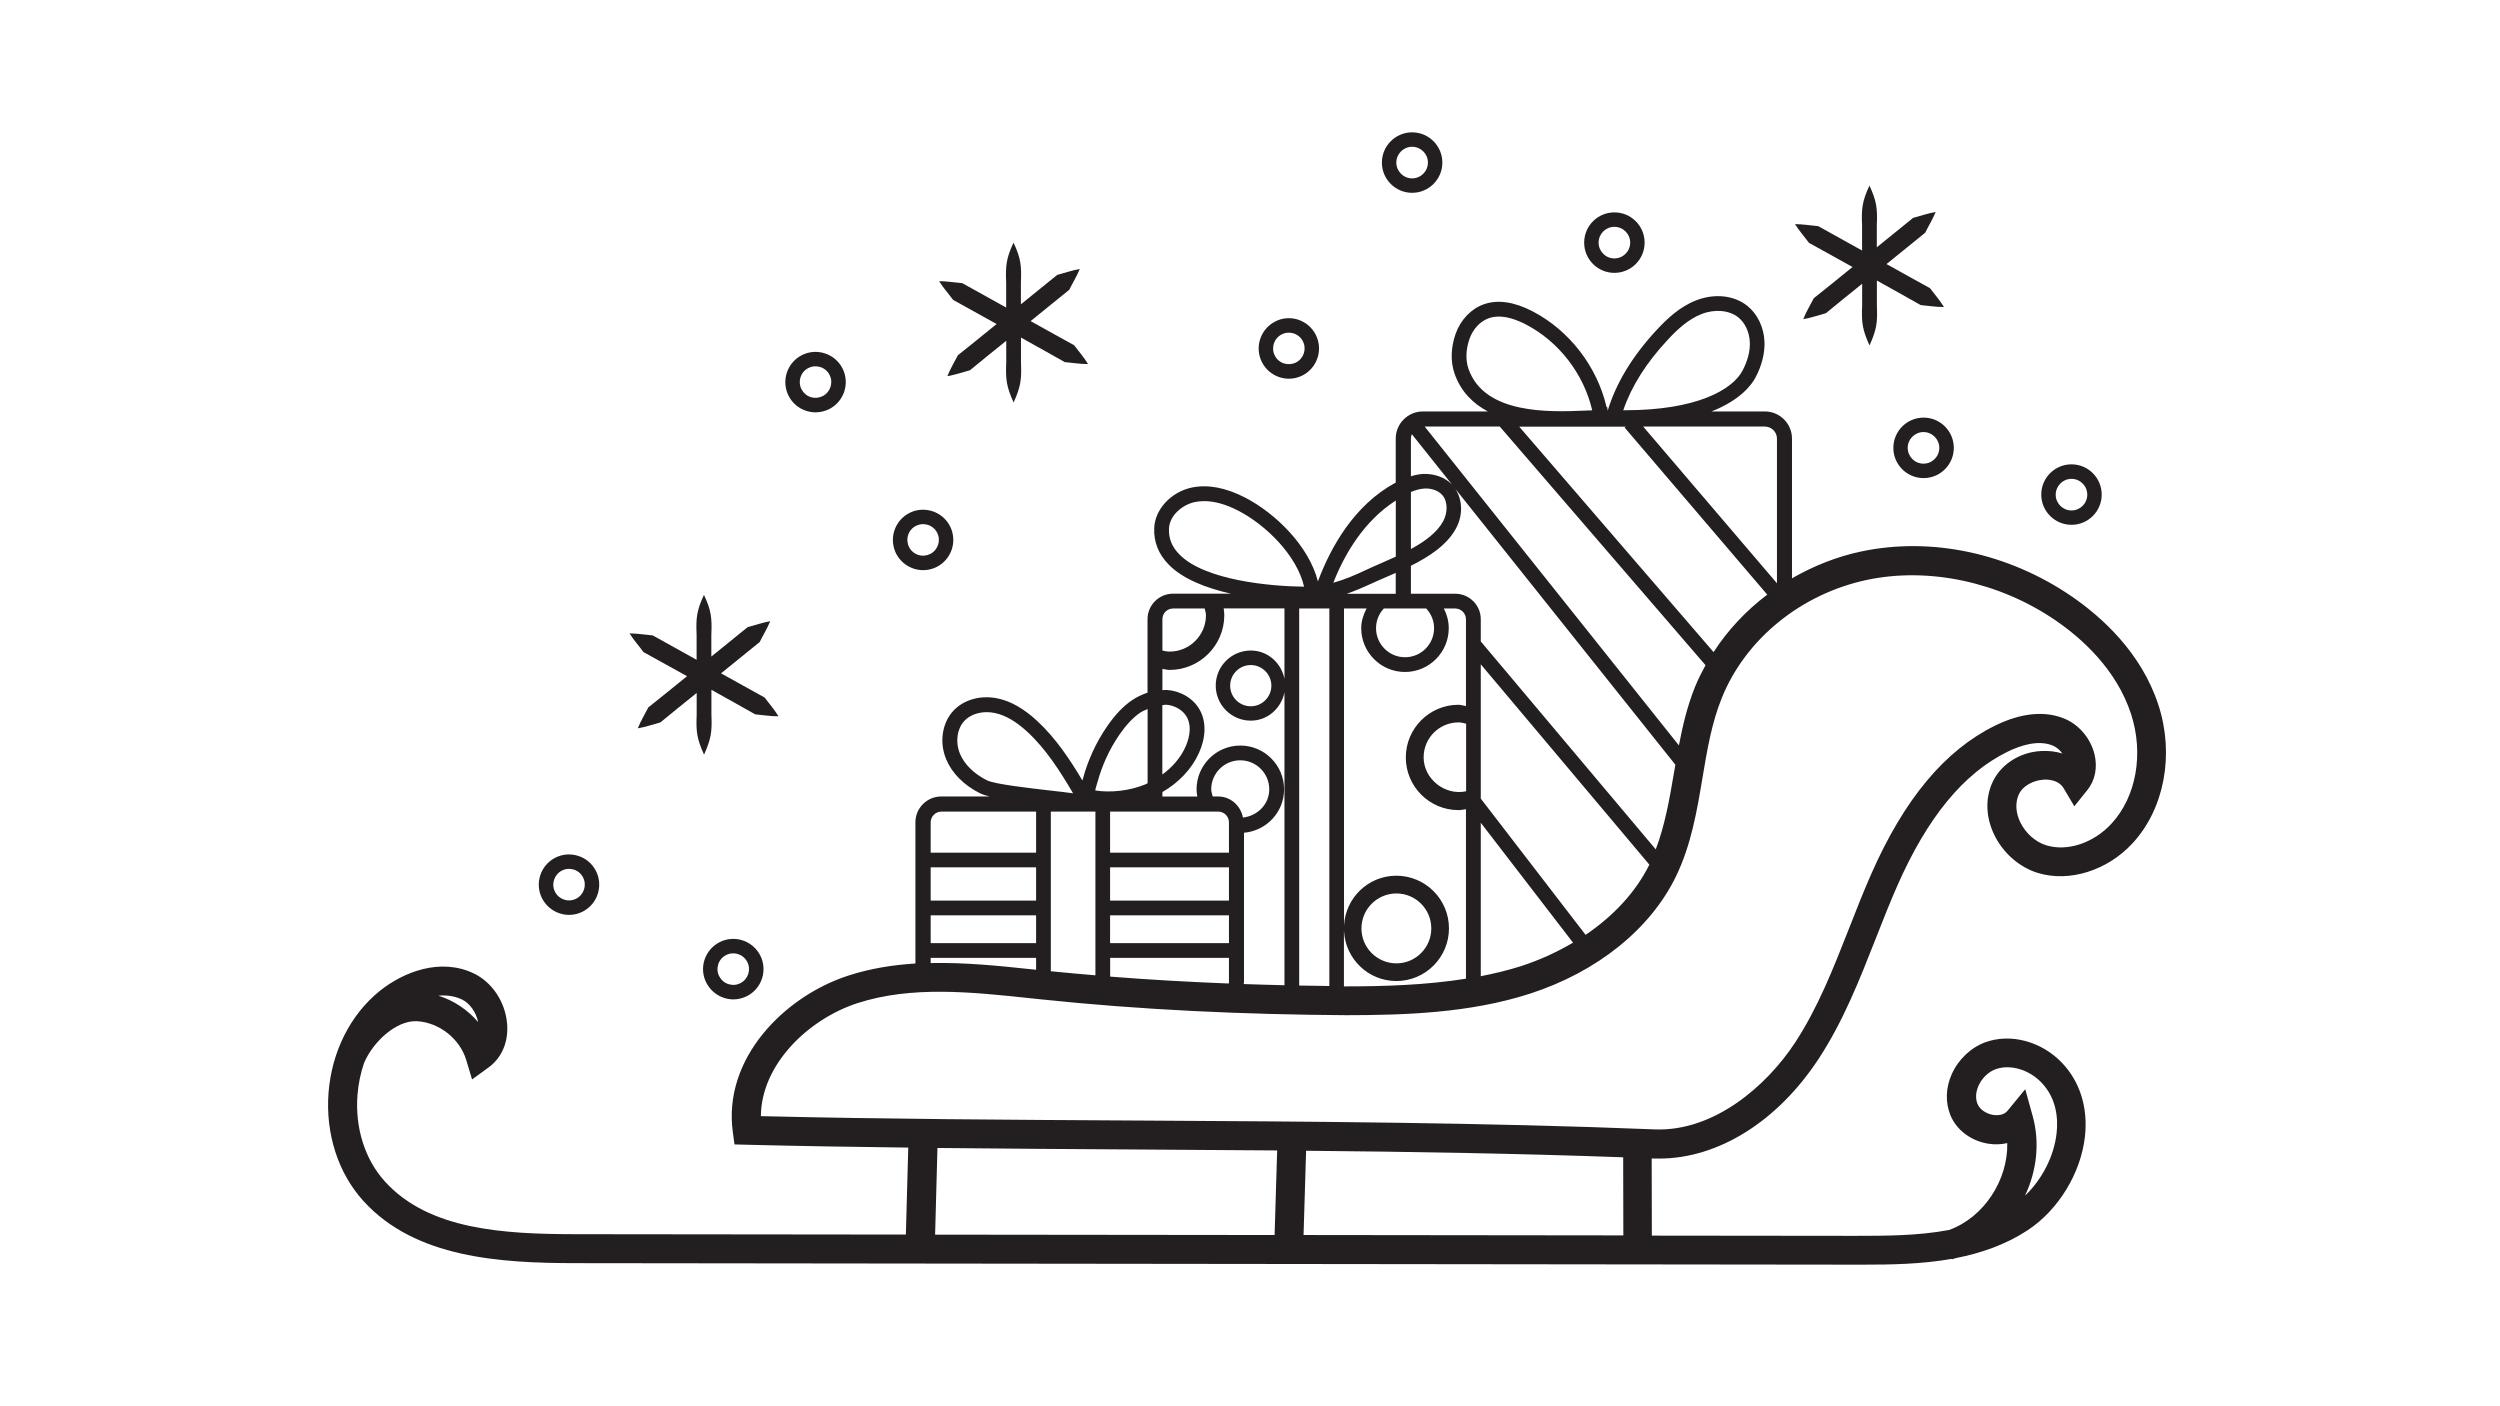 <svg xmlns="http://www.w3.org/2000/svg" xmlns:xlink="http://www.w3.org/1999/xlink" width="1920" zoomAndPan="magnify" viewBox="0 0 1440 810" height="1080" preserveAspectRatio="xMidYMid meet" version="1.0"><path fill="#231f20" d="M 1147.219 451.625 C 1143.496 460.598 1143.973 470.867 1148.52 480.488 C 1153.586 491.191 1163.027 499.512 1173.77 502.805 C 1191.918 508.352 1213.832 501.461 1228.383 485.688 C 1246.703 465.84 1252.551 434.551 1243.238 406.039 C 1233.406 375.879 1210.582 355.383 1193.215 343.465 C 1156.75 318.547 1112.57 309.102 1072.121 317.637 C 1057.871 320.629 1044.488 326.043 1032.188 333.109 L 1032.188 252.637 C 1032.188 244.012 1025.172 236.992 1016.551 236.992 L 985.801 236.992 C 1002.52 230.449 1008.973 221.523 1011.051 217.664 C 1014.82 210.645 1016.641 203.363 1016.336 196.605 C 1015.945 188.5 1012.309 180.875 1006.547 176.238 C 998.926 170.086 987.621 168.871 977.012 172.988 C 967.527 176.672 960.207 183.648 954.316 189.977 C 940.285 205.055 930.797 220.742 926.035 236.559 L 925.773 234.48 L 925.383 234.523 C 919.973 211.164 903.988 190.32 882.68 179.27 C 872.027 173.77 862.543 172.426 854.527 175.328 C 847.254 177.93 841.277 184.297 838.418 192.316 C 835.645 200.246 835.43 208.391 837.855 215.281 C 841.492 225.684 848.551 232.484 856.996 236.992 L 819.578 236.992 C 810.957 236.992 803.941 244.012 803.941 252.637 L 803.941 277.988 C 803.855 278.031 803.812 278.031 803.727 278.074 C 780.035 290.941 766.566 314.949 759.117 334.883 C 754.004 314.691 734.949 295.754 717.02 286.523 C 705.973 280.848 695.711 278.941 686.57 280.805 C 674.617 283.273 665.262 293.285 664.828 304.117 C 664.484 312.133 667.297 319.195 673.145 325.176 C 681.246 333.496 694.758 338.742 709.008 341.949 L 675.699 341.949 C 667.602 341.949 660.977 348.535 660.977 356.637 L 660.977 398.977 C 657.855 400.016 654.781 401.445 651.879 403.438 C 646.941 406.82 642.395 411.629 637.891 418.086 C 634.555 422.895 631.652 428.008 629.273 433.254 C 627.105 438.02 625.289 442.961 623.945 447.941 L 623.512 449.461 C 623.512 449.504 623.512 449.547 623.469 449.547 C 616.105 437.195 608.051 425.062 597.18 415.051 C 589.73 408.207 582.496 404.047 575.133 402.398 C 565.348 400.188 555.473 402.789 549.363 409.16 C 542.652 416.18 540.875 427.531 545.035 437.414 C 548.367 445.43 555.34 452.406 564.695 457.043 C 565.953 457.648 567.816 458.258 570.066 458.777 L 542.133 458.777 C 533.945 458.777 527.277 465.449 527.277 473.641 L 527.277 554.977 C 514.195 555.801 501.203 557.84 488.469 562 C 451.918 573.914 416.23 609.578 422.117 652.176 L 423.07 659.195 L 430.133 659.371 C 460.664 660.148 491.848 660.625 523.16 661.016 L 521.777 711.109 L 331.902 710.895 C 290.066 710.852 247.102 708.469 221.766 680.605 C 210.203 667.906 204.441 649.664 205.914 630.641 C 206.434 624.184 207.734 617.984 209.727 612.18 C 214.879 600.133 228.176 587.609 240.215 588.215 C 252.949 588.953 264.859 598.312 268.539 610.531 L 271.918 621.754 L 281.402 614.867 C 289.156 609.188 293.055 599.914 292.059 589.344 C 290.934 576.949 283.395 565.727 272.914 560.699 C 253.641 551.469 232.332 559.875 218.777 570.75 C 201.844 584.359 191.102 605.723 189.238 629.34 C 187.422 652.957 194.738 675.75 209.379 691.828 C 239.305 724.719 288.246 727.535 331.816 727.578 L 1068.785 728.445 C 1070.129 728.445 1071.512 728.445 1072.898 728.445 C 1088.879 728.445 1106.68 728.227 1124.18 725.109 L 1124.266 725.367 C 1125.09 725.152 1125.867 724.891 1126.691 724.633 C 1141.07 721.812 1155.23 716.961 1167.965 708.598 C 1185.637 696.941 1198.543 675.793 1200.926 654.691 C 1202.785 638.094 1198.066 622.969 1187.629 612.094 C 1175.848 599.828 1158.176 595.062 1143.668 600.305 C 1135.309 603.297 1128.035 610.188 1124.223 618.68 C 1120.715 626.523 1120.453 634.887 1123.398 642.254 C 1126.906 650.918 1135.395 657.289 1145.488 658.805 C 1149.211 659.371 1152.809 659.195 1156.184 658.418 C 1156.66 679.648 1142.758 701.23 1122.664 708.469 C 1104.516 711.891 1085.504 711.805 1068.828 711.848 L 951.457 711.719 L 951.371 667.258 C 951.672 667.258 952.02 667.258 952.367 667.301 C 953.449 667.344 954.531 667.344 955.613 667.344 C 989.656 667.344 1023.871 646.023 1047.648 609.707 C 1061.77 588.172 1071.168 564.164 1080.305 540.938 C 1084.332 530.668 1088.359 520.398 1092.777 510.344 C 1110.188 470.738 1130.977 445.473 1156.27 433.035 C 1163.59 429.438 1174.07 425.887 1182.562 429.527 C 1184.598 430.391 1186.504 432.039 1187.93 434.031 C 1184.121 432.82 1179.918 432.344 1175.414 432.602 C 1162.812 433.34 1151.637 440.879 1147.219 451.625 Z M 265.984 575.648 C 270.578 577.816 274.258 583.059 275.426 588.734 C 269.406 581.672 261.438 576.297 252.516 573.523 C 257.105 573.09 261.699 573.656 265.984 575.648 Z M 1156.316 639.828 C 1153.891 642.816 1149.473 642.383 1148.172 642.211 C 1143.973 641.559 1140.332 639.004 1139.035 635.84 C 1137.777 632.719 1137.996 628.992 1139.641 625.352 C 1141.633 620.934 1145.312 617.379 1149.516 615.863 C 1157.875 612.871 1168.66 616.035 1175.848 623.531 C 1184.77 632.805 1185.508 644.551 1184.598 652.738 C 1183.125 666.043 1176.238 679.348 1166.406 688.707 C 1173.074 674.582 1175.113 658.285 1170.824 642.859 L 1166.535 627.391 Z M 748.332 350.484 L 765.699 350.484 L 765.699 567.934 C 759.895 567.891 754.137 567.762 748.332 567.676 Z M 774.145 536.301 C 774.969 552.293 788.09 565.074 804.289 565.074 C 821.008 565.074 834.605 551.469 834.605 534.742 C 834.605 518.016 821.008 504.406 804.289 504.406 C 788.09 504.406 774.969 517.191 774.145 533.223 L 774.145 350.484 L 787.137 350.484 C 785.32 353.996 784.062 357.766 784.062 361.84 C 784.062 375.75 795.367 387.059 809.27 387.059 C 823.172 387.059 834.477 375.75 834.477 361.84 C 834.477 357.809 833.438 353.996 831.66 350.484 L 838.156 350.484 C 841.578 350.484 844.395 353.258 844.395 356.723 L 844.395 406.688 C 842.922 406.473 841.535 405.953 840.062 405.953 C 823.344 405.953 809.746 419.559 809.746 436.285 C 809.746 453.012 823.344 466.621 840.062 466.621 C 841.535 466.621 842.965 466.316 844.395 466.102 L 844.395 563.73 C 820.879 567.457 796.969 568.152 775.316 568.152 C 774.926 568.152 774.492 568.152 774.102 568.152 L 774.102 536.301 Z M 784.191 534.785 C 784.191 523.691 793.203 514.633 804.332 514.633 C 815.418 514.633 824.43 523.648 824.43 534.785 C 824.43 545.879 815.418 554.891 804.332 554.891 C 793.203 554.891 784.191 545.879 784.191 534.785 Z M 821.484 350.484 C 824.387 353.605 826.031 357.547 826.031 361.84 C 826.031 371.066 818.539 378.566 809.312 378.566 C 800.09 378.566 792.594 371.066 792.594 361.84 C 792.594 357.59 794.199 353.605 797.098 350.484 Z M 844.438 455.785 C 832.312 458.387 820.012 448.723 820.012 436.199 C 820.012 425.105 829.02 416.094 840.148 416.094 C 841.621 416.094 843.051 416.527 844.48 416.828 L 844.48 455.785 Z M 852.926 473.898 L 906.066 542.973 C 896.93 548.348 886.926 552.984 876.098 556.496 C 868.52 558.922 860.766 560.742 852.926 562.301 Z M 913.301 538.469 L 852.926 459.988 L 852.926 382.637 L 950.027 498.035 C 942.32 513.637 929.586 527.461 913.301 538.469 Z M 953.711 489.242 L 852.926 369.465 L 852.926 356.68 C 852.926 348.578 846.344 341.992 838.246 341.992 L 812.691 341.992 L 812.691 325.871 C 823.301 320.582 833.48 313.91 838.676 304.332 C 842.793 296.75 842.402 287.781 838.246 281.539 L 965.012 440.488 C 964.754 442.137 964.449 443.824 964.148 445.473 C 961.547 460.898 958.906 475.59 953.711 489.242 Z M 812.691 283.359 C 815.418 282.277 817.977 281.539 820.355 281.41 C 820.66 281.41 820.922 281.367 821.223 281.367 C 825.121 281.367 828.629 282.754 830.75 285.137 C 834.262 289.125 833.695 295.754 831.27 300.219 C 827.719 306.805 820.617 311.918 812.691 316.25 Z M 967.051 429.352 L 820.617 245.703 L 863.883 245.703 L 982.383 383.16 C 980.172 387.23 978.051 391.348 976.316 395.684 C 971.898 406.645 969.215 418 967.051 429.352 Z M 987.016 375.617 L 875.059 245.746 L 936.387 245.746 L 935.777 246.266 L 1017.938 342.512 C 1005.684 351.742 995.199 362.965 987.016 375.617 Z M 1023.527 252.637 L 1023.527 335.969 L 946.477 245.703 L 1016.598 245.703 C 1020.406 245.746 1023.527 248.824 1023.527 252.637 Z M 960.598 195.738 C 965.836 190.105 972.246 183.953 980.129 180.875 C 987.793 177.883 996.109 178.664 1001.266 182.824 C 1005.164 185.945 1007.629 191.273 1007.891 196.996 C 1008.152 202.195 1006.633 207.957 1003.602 213.637 C 997.625 224.73 976.793 236.301 936.082 236.301 C 935.734 236.301 935.348 236.301 935 236.301 C 939.633 222.648 948.211 209 960.598 195.738 Z M 845.867 212.508 C 844.09 207.438 844.309 201.285 846.43 195.176 C 848.422 189.543 852.535 185.121 857.387 183.344 C 859.207 182.695 861.199 182.348 863.32 182.348 C 867.824 182.348 873.023 183.863 878.781 186.812 C 897.883 196.691 912.262 215.367 917.113 236.344 C 915.77 236.387 914.297 236.43 912.738 236.516 C 892.641 237.34 855.094 238.812 845.867 212.508 Z M 812.691 252.637 C 812.691 251.727 812.906 250.859 813.211 250.078 L 836.297 279.027 C 832.312 274.996 826.422 272.828 819.926 272.961 C 817.543 273.09 815.16 273.566 812.691 274.348 Z M 803.984 288.301 L 803.984 320.629 C 800.996 322.016 797.965 323.312 795.152 324.57 C 791.988 325.957 788.957 327.258 786.23 328.559 C 780.469 331.289 774.406 333.887 767.996 335.664 C 774.535 318.852 785.883 299.914 803.984 288.301 Z M 673.32 304.508 C 673.664 296.75 681.203 290.641 688.305 289.168 C 689.992 288.82 691.77 288.648 693.633 288.648 C 699.52 288.648 706.105 290.465 713.164 294.105 C 729.23 302.383 747.074 320.02 751.148 337.918 C 731.875 337.746 693.891 334.32 679.254 319.285 C 675.051 314.992 673.102 310.184 673.32 304.508 Z M 789.781 336.227 C 792.465 334.973 795.367 333.715 798.484 332.371 C 800.262 331.59 802.082 330.812 803.941 329.988 L 803.941 342.035 L 775.703 342.035 C 780.598 340.301 785.32 338.309 789.781 336.227 Z M 675.742 350.484 L 693.891 350.484 C 694.152 351.785 694.629 353.043 694.629 354.383 C 694.629 365.91 685.23 375.316 673.707 375.316 C 672.277 375.316 670.895 375.012 669.551 374.707 L 669.551 356.723 C 669.508 353.258 672.277 350.484 675.742 350.484 Z M 669.508 385.281 C 670.895 385.453 672.277 385.887 673.664 385.887 C 691.031 385.887 705.195 371.762 705.195 354.34 C 705.195 353.043 704.98 351.742 704.848 350.441 L 739.844 350.441 L 739.844 391 C 737.98 381.773 730.184 374.707 720.441 374.707 C 709.309 374.707 700.258 383.766 700.258 394.902 C 700.258 406.039 709.309 415.094 720.441 415.094 C 730.184 415.094 737.98 407.988 739.844 398.801 L 739.844 567.5 C 732.004 567.328 724.164 567.066 716.324 566.809 C 716.371 566.461 716.543 566.113 716.543 565.77 L 716.543 479.664 C 729.449 478.535 739.625 467.832 739.625 454.66 C 739.625 440.75 728.324 429.438 714.422 429.438 C 700.52 429.438 689.215 440.75 689.215 454.66 C 689.215 456.09 689.43 457.434 689.648 458.82 L 669.551 458.82 L 669.551 456.219 C 678.777 450.891 686.312 443.133 690.512 433.902 C 694.629 424.934 694.887 415.875 691.164 409.07 C 687.609 402.527 680.422 398.066 672.367 397.457 C 671.457 397.371 670.504 397.5 669.551 397.5 L 669.551 385.281 Z M 732.309 394.945 C 732.309 401.488 726.98 406.82 720.441 406.82 C 713.902 406.82 708.574 401.488 708.574 394.945 C 708.574 388.402 713.902 383.07 720.441 383.07 C 726.98 383.07 732.309 388.402 732.309 394.945 Z M 536.07 527.246 L 596.789 527.246 L 596.789 543.234 L 536.07 543.234 Z M 697.66 454.66 C 697.66 445.43 705.152 437.934 714.375 437.934 C 723.602 437.934 731.094 445.43 731.094 454.66 C 731.094 463.328 724.207 470 715.938 470.91 C 714.594 464.062 708.875 458.777 701.645 458.777 L 698.523 458.777 C 698.223 457.434 697.66 456.133 697.66 454.66 Z M 707.879 518.75 L 639.406 518.75 L 639.406 499.598 L 707.879 499.598 Z M 639.406 527.246 L 707.879 527.246 L 707.879 543.234 L 639.406 543.234 Z M 701.688 467.488 C 705.109 467.488 707.879 470.262 707.879 473.684 L 707.879 491.148 L 639.406 491.148 L 639.406 467.488 Z M 596.789 518.75 L 536.07 518.75 L 536.07 499.598 L 596.789 499.598 Z M 605.277 467.488 L 630.961 467.488 L 630.961 561.781 C 622.387 561.043 613.809 560.309 605.277 559.441 Z M 639.406 551.727 L 707.879 551.727 L 707.879 565.812 C 707.879 566.07 707.75 566.289 707.75 566.504 C 684.926 565.594 662.145 564.34 639.449 562.52 L 639.449 551.727 Z M 669.508 446.121 L 669.508 406.168 C 670.242 406.125 670.98 405.867 671.672 405.91 C 676.828 406.297 681.504 409.117 683.668 413.102 C 687.09 419.43 684.191 427.273 682.762 430.348 C 679.945 436.547 675.27 441.918 669.508 446.121 Z M 631.699 452.016 L 632.219 450.281 C 633.473 445.734 635.117 441.184 637.066 436.848 C 639.234 432.039 641.875 427.402 644.906 422.98 C 648.805 417.391 652.66 413.32 656.73 410.504 C 658.117 409.551 659.59 409.07 661.02 408.422 L 661.02 451.148 C 660.629 451.324 660.324 451.539 659.938 451.715 C 650.582 455.57 639.797 456.695 630.918 455.309 C 630.875 454.746 631.352 453.098 631.699 452.016 Z M 552.961 434.207 C 550.145 427.488 551.227 419.645 555.602 415.094 C 558.633 411.934 563.355 410.199 568.422 410.199 C 570.066 410.199 571.711 410.371 573.402 410.762 C 579.293 412.105 585.227 415.57 591.594 421.379 C 602.465 431.391 610.562 444.129 618.098 456.957 C 615.023 456.48 610.344 455.961 604.934 455.352 C 593.02 453.965 573.055 451.711 568.594 449.504 C 561.059 445.777 555.516 440.316 552.961 434.207 Z M 542.262 467.488 L 596.789 467.488 L 596.789 491.148 L 536.07 491.148 L 536.07 473.684 C 536.07 470.262 538.84 467.488 542.262 467.488 Z M 536.07 551.727 L 596.789 551.727 L 596.789 558.574 L 595.016 558.402 C 575.566 556.32 555.73 554.285 536.07 554.719 Z M 539.965 661.234 C 578.035 661.625 616.234 661.883 653.785 662.102 C 680.855 662.273 708.227 662.445 735.641 662.664 L 734.168 711.371 L 538.625 711.152 Z M 935.043 711.586 L 750.844 711.371 L 752.316 662.836 C 813.688 663.398 875.145 664.441 934.957 666.605 Z M 1188.668 454.055 L 1194.816 464.41 L 1202.355 455.008 C 1206.859 449.418 1208.289 441.832 1206.383 434.25 C 1204.086 425.234 1197.547 417.48 1189.273 414.012 C 1177.969 409.246 1164.109 410.59 1149.168 417.957 C 1120.238 432.168 1096.895 460.164 1077.793 503.496 C 1073.289 513.766 1069.176 524.254 1065.059 534.742 C 1055.836 558.227 1047.129 580.414 1034.008 600.48 C 1017.551 625.613 987.188 651.828 953.277 650.531 C 855.742 646.586 753.141 645.98 653.914 645.418 C 582.582 645.027 508.914 644.594 438.273 642.902 C 438.445 613.305 465.387 587.133 493.754 577.859 C 524.98 567.676 559.672 571.402 593.238 574.957 L 599.387 575.605 C 657.555 581.758 716.5 584.359 775.402 584.75 C 808.188 584.707 846.125 583.707 881.25 572.355 C 920.059 559.789 950.766 535.086 965.488 504.539 C 974.152 486.555 977.445 467.055 980.605 448.203 C 983.332 431.824 985.934 416.395 991.781 401.965 C 1005.465 367.992 1037.602 341.949 1075.586 333.973 C 1111.141 326.52 1151.637 335.23 1183.859 357.246 C 1199.148 367.688 1219.07 385.543 1227.473 411.238 C 1234.922 434.121 1230.504 458.949 1216.215 474.422 C 1205.906 485.602 1190.832 490.629 1178.664 486.898 C 1172.383 484.992 1166.621 479.836 1163.59 473.422 C 1161.078 468.094 1160.734 462.633 1162.637 458.039 C 1164.977 452.406 1171.473 449.504 1176.887 449.113 C 1178.836 448.895 1185.594 448.852 1188.668 454.055 Z M 1188.668 454.055 " fill-opacity="1" fill-rule="nonzero"/><path fill="#231f20" d="M 574.051 186.637 L 561.316 196.953 L 551.746 204.621 C 549.711 208.609 547.414 212.293 545.684 216.668 C 550.316 215.887 554.391 214.414 558.719 213.246 L 568.203 205.488 C 568.203 205.488 574.094 200.723 579.594 196.301 C 579.594 202.5 579.594 208.824 579.594 208.824 C 579.164 218.793 579.77 222.734 583.84 231.836 C 587.91 222.734 588.516 218.75 588.086 208.824 L 588.086 194.438 L 602.594 202.543 L 613.289 208.566 C 617.75 208.957 621.996 209.734 626.719 209.691 C 624.25 205.66 621.391 202.453 618.703 198.859 L 607.965 192.922 C 607.965 192.922 599.996 188.457 593.629 184.949 C 601.121 178.883 611.43 170.562 615.891 166.922 C 617.883 162.891 620.176 159.25 621.953 154.918 C 617.363 155.742 613.289 157.215 608.961 158.34 C 604.672 161.809 595.402 169.348 588.039 175.285 C 588.039 169.219 588.039 162.762 588.039 162.762 C 588.473 152.969 587.953 148.676 583.797 139.75 C 579.637 148.676 579.117 153.012 579.551 162.762 L 579.551 177.148 C 571.105 172.426 559.414 165.926 554.301 163.109 C 549.84 162.719 545.555 161.98 540.918 161.938 C 543.387 165.883 546.289 169.086 548.977 172.727 C 554.129 175.543 565.648 181.957 574.051 186.637 Z M 574.051 186.637 " fill-opacity="1" fill-rule="nonzero"/><path fill="#231f20" d="M 395.742 389.484 L 383.012 399.797 L 373.438 407.469 C 371.402 411.457 369.105 415.141 367.375 419.516 C 372.008 418.734 376.082 417.262 380.41 416.094 L 389.895 408.336 C 389.895 408.336 395.785 403.57 401.285 399.148 C 401.285 405.344 401.285 411.672 401.285 411.672 C 400.855 421.641 401.461 425.582 405.531 434.684 C 409.602 425.582 410.207 421.594 409.777 411.672 L 409.777 397.328 L 424.285 405.434 L 434.98 411.457 C 439.441 411.844 443.688 412.625 448.41 412.582 C 445.941 408.551 443.082 405.344 440.395 401.75 L 429.656 395.812 C 429.656 395.812 421.688 391.348 415.32 387.84 C 422.812 381.773 433.121 373.453 437.582 369.812 C 439.574 365.781 441.867 362.141 443.645 357.809 C 439.055 358.633 434.98 360.105 430.652 361.23 C 426.363 364.699 417.094 372.238 409.73 378.176 C 409.73 372.109 409.73 365.652 409.73 365.652 C 410.164 355.859 409.645 351.566 405.488 342.641 C 401.332 351.566 400.809 355.902 401.242 365.652 L 401.242 380.039 C 392.797 375.316 381.105 368.816 375.992 366 C 371.531 365.609 367.246 364.871 362.609 364.828 C 365.078 368.773 367.98 371.977 370.668 375.617 C 375.777 378.434 387.297 384.805 395.742 389.484 Z M 395.742 389.484 " fill-opacity="1" fill-rule="nonzero"/><path fill="#231f20" d="M 1067.051 153.789 L 1054.32 164.105 L 1044.746 171.773 C 1042.711 175.762 1040.418 179.445 1038.684 183.82 C 1043.32 183.043 1047.391 181.566 1051.719 180.398 L 1061.207 172.641 C 1061.207 172.641 1067.098 167.875 1072.598 163.453 C 1072.598 169.652 1072.598 175.977 1072.598 175.977 C 1072.164 185.945 1072.77 189.887 1076.84 198.988 C 1080.91 189.887 1081.52 185.902 1081.086 175.977 L 1081.086 161.59 L 1095.594 169.695 L 1106.293 175.719 C 1110.754 176.109 1114.996 176.887 1119.719 176.844 C 1117.25 172.816 1114.391 169.609 1111.707 166.012 L 1100.965 160.074 C 1100.965 160.074 1092.996 155.609 1086.629 152.102 C 1094.121 146.035 1104.43 137.715 1108.891 134.074 C 1110.883 130.043 1113.18 126.402 1114.953 122.07 C 1110.363 122.895 1106.293 124.367 1101.961 125.492 C 1097.672 128.961 1088.406 136.5 1081.043 142.438 C 1081.043 136.371 1081.043 129.914 1081.043 129.914 C 1081.477 120.121 1080.957 115.832 1076.797 106.902 C 1072.641 115.832 1072.121 120.164 1072.555 129.914 L 1072.555 144.301 C 1064.109 139.578 1052.414 133.078 1047.305 130.262 C 1042.844 129.871 1038.555 129.133 1033.922 129.09 C 1036.391 133.035 1039.289 136.242 1041.977 139.879 C 1047.129 142.699 1058.648 149.066 1067.051 153.789 Z M 1067.051 153.789 " fill-opacity="1" fill-rule="nonzero"/><path fill="#231f20" d="M 813.383 111.062 C 823 111.062 830.797 103.262 830.797 93.645 C 830.797 84.023 822.957 76.223 813.383 76.223 C 803.812 76.223 795.973 84.023 795.973 93.645 C 795.973 103.262 803.77 111.062 813.383 111.062 Z M 813.383 84.543 C 818.406 84.543 822.48 88.617 822.48 93.645 C 822.48 98.668 818.406 102.742 813.383 102.742 C 808.359 102.742 804.289 98.668 804.289 93.645 C 804.289 88.617 808.359 84.543 813.383 84.543 Z M 813.383 84.543 " fill-opacity="1" fill-rule="nonzero"/><path fill="#231f20" d="M 1090.57 257.965 C 1090.57 267.586 1098.367 275.387 1107.98 275.387 C 1117.594 275.387 1125.391 267.586 1125.391 257.965 C 1125.391 248.348 1117.594 240.547 1107.98 240.547 C 1098.367 240.547 1090.57 248.391 1090.57 257.965 Z M 1117.031 257.965 C 1117.031 262.992 1112.961 267.066 1107.938 267.066 C 1102.914 267.066 1098.844 262.992 1098.844 257.965 C 1098.844 252.938 1102.914 248.867 1107.938 248.867 C 1112.961 248.867 1117.031 252.984 1117.031 257.965 Z M 1117.031 257.965 " fill-opacity="1" fill-rule="nonzero"/><path fill="#231f20" d="M 1193.172 302.297 C 1202.785 302.297 1210.582 294.496 1210.582 284.875 C 1210.582 275.258 1202.785 267.457 1193.172 267.457 C 1183.559 267.457 1175.762 275.258 1175.762 284.875 C 1175.762 294.496 1183.602 302.297 1193.172 302.297 Z M 1193.172 275.82 C 1198.195 275.82 1202.266 279.895 1202.266 284.918 C 1202.266 289.945 1198.195 294.02 1193.172 294.02 C 1188.148 294.02 1184.078 289.945 1184.078 284.918 C 1184.121 279.895 1188.191 275.82 1193.172 275.82 Z M 1193.172 275.82 " fill-opacity="1" fill-rule="nonzero"/><path fill="#231f20" d="M 929.891 157.172 C 939.504 157.172 947.301 149.371 947.301 139.75 C 947.301 130.129 939.504 122.332 929.891 122.332 C 920.273 122.332 912.477 130.129 912.477 139.75 C 912.477 149.371 920.273 157.172 929.891 157.172 Z M 929.891 130.652 C 934.914 130.652 938.984 134.723 938.984 139.75 C 938.984 144.777 934.914 148.852 929.891 148.852 C 924.863 148.852 920.793 144.777 920.793 139.75 C 920.793 134.723 924.863 130.652 929.891 130.652 Z M 929.891 130.652 " fill-opacity="1" fill-rule="nonzero"/><path fill="#231f20" d="M 737.027 217.273 C 738.805 217.84 740.621 218.141 742.398 218.141 C 745.129 218.141 747.812 217.492 750.281 216.234 C 758.812 211.859 762.234 201.371 757.859 192.793 C 755.738 188.633 752.145 185.598 747.727 184.125 C 743.309 182.695 738.586 183.043 734.473 185.207 C 725.941 189.586 722.52 200.07 726.895 208.652 C 729.016 212.77 732.609 215.844 737.027 217.273 Z M 738.242 192.617 C 739.539 191.969 740.926 191.621 742.355 191.621 C 743.309 191.621 744.262 191.75 745.172 192.055 C 747.465 192.793 749.371 194.395 750.453 196.562 C 752.75 201.023 750.973 206.484 746.512 208.781 C 744.348 209.863 741.879 210.039 739.582 209.344 C 737.289 208.609 735.383 207.004 734.301 204.84 C 732.004 200.375 733.781 194.914 738.242 192.617 Z M 738.242 192.617 " fill-opacity="1" fill-rule="nonzero"/><path fill="#231f20" d="M 464.391 236.645 C 466.164 237.211 467.984 237.512 469.762 237.512 C 472.488 237.512 475.176 236.863 477.688 235.605 C 486.219 231.23 489.641 220.742 485.266 212.16 C 483.145 208.047 479.547 204.969 475.133 203.539 C 470.715 202.109 465.992 202.457 461.836 204.578 C 453.301 208.957 449.883 219.441 454.254 228.023 C 456.336 232.141 459.973 235.215 464.391 236.645 Z M 465.602 211.988 C 466.902 211.34 468.289 210.992 469.719 210.992 C 470.668 210.992 471.621 211.164 472.531 211.426 C 474.828 212.16 476.734 213.766 477.816 215.934 C 480.113 220.395 478.336 225.855 473.875 228.152 C 471.711 229.234 469.285 229.453 466.945 228.715 C 464.648 227.98 462.789 226.375 461.66 224.207 C 459.367 219.746 461.141 214.242 465.602 211.988 Z M 465.602 211.988 " fill-opacity="1" fill-rule="nonzero"/><path fill="#231f20" d="M 526.367 327.562 C 528.145 328.125 529.961 328.426 531.738 328.426 C 534.465 328.426 537.152 327.777 539.621 326.52 C 548.152 322.145 551.574 311.656 547.199 303.078 C 545.078 298.961 541.48 295.883 537.066 294.453 C 532.605 293.023 527.926 293.371 523.77 295.492 C 519.652 297.617 516.578 301.215 515.148 305.633 C 513.719 310.055 514.109 314.777 516.188 318.938 C 518.355 323.055 521.949 326.129 526.367 327.562 Z M 523.074 308.191 C 523.812 305.895 525.414 303.988 527.578 302.902 C 528.879 302.254 530.266 301.906 531.695 301.906 C 532.648 301.906 533.602 302.082 534.508 302.34 C 536.805 303.078 538.711 304.68 539.793 306.848 C 542.09 311.309 540.312 316.77 535.852 319.066 C 533.688 320.152 531.219 320.367 528.922 319.629 C 526.625 318.895 524.723 317.289 523.637 315.125 C 522.555 312.957 522.34 310.488 523.074 308.191 Z M 523.074 308.191 " fill-opacity="1" fill-rule="nonzero"/><path fill="#231f20" d="M 322.418 526.117 C 324.195 526.68 325.969 526.984 327.789 526.984 C 330.52 526.984 333.203 526.336 335.672 525.078 C 344.203 520.699 347.625 510.215 343.25 501.633 C 341.129 497.473 337.535 494.441 333.117 493.012 C 328.656 491.582 323.977 491.926 319.82 494.051 C 311.289 498.426 307.867 508.914 312.242 517.492 C 314.406 521.609 318 524.688 322.418 526.117 Z M 323.633 501.461 C 324.93 500.809 326.316 500.465 327.746 500.465 C 328.699 500.465 329.652 500.637 330.562 500.898 C 332.855 501.633 334.762 503.238 335.844 505.402 C 338.141 509.867 336.363 515.328 331.902 517.625 C 329.738 518.75 327.27 518.926 324.973 518.188 C 322.68 517.449 320.773 515.848 319.691 513.68 C 317.395 509.219 319.215 503.758 323.633 501.461 Z M 323.633 501.461 " fill-opacity="1" fill-rule="nonzero"/><path fill="#231f20" d="M 414.453 542.715 C 410.297 544.84 407.262 548.434 405.793 552.855 C 404.363 557.273 404.75 562 406.875 566.113 C 408.996 570.23 412.59 573.309 417.008 574.781 C 418.785 575.344 420.602 575.648 422.379 575.648 C 425.109 575.648 427.793 575 430.305 573.742 C 438.836 569.363 442.258 558.879 437.883 550.297 C 433.508 541.762 422.984 538.293 414.453 542.715 Z M 426.492 566.289 C 424.328 567.414 421.902 567.59 419.562 566.852 C 417.27 566.113 415.406 564.512 414.281 562.344 C 413.152 560.18 412.98 557.707 413.719 555.41 C 414.453 553.113 416.055 551.207 418.223 550.125 C 419.52 549.43 420.949 549.129 422.336 549.129 C 425.629 549.129 428.832 550.949 430.434 554.066 C 432.73 558.531 430.953 564.035 426.492 566.289 Z M 426.492 566.289 " fill-opacity="1" fill-rule="nonzero"/></svg>